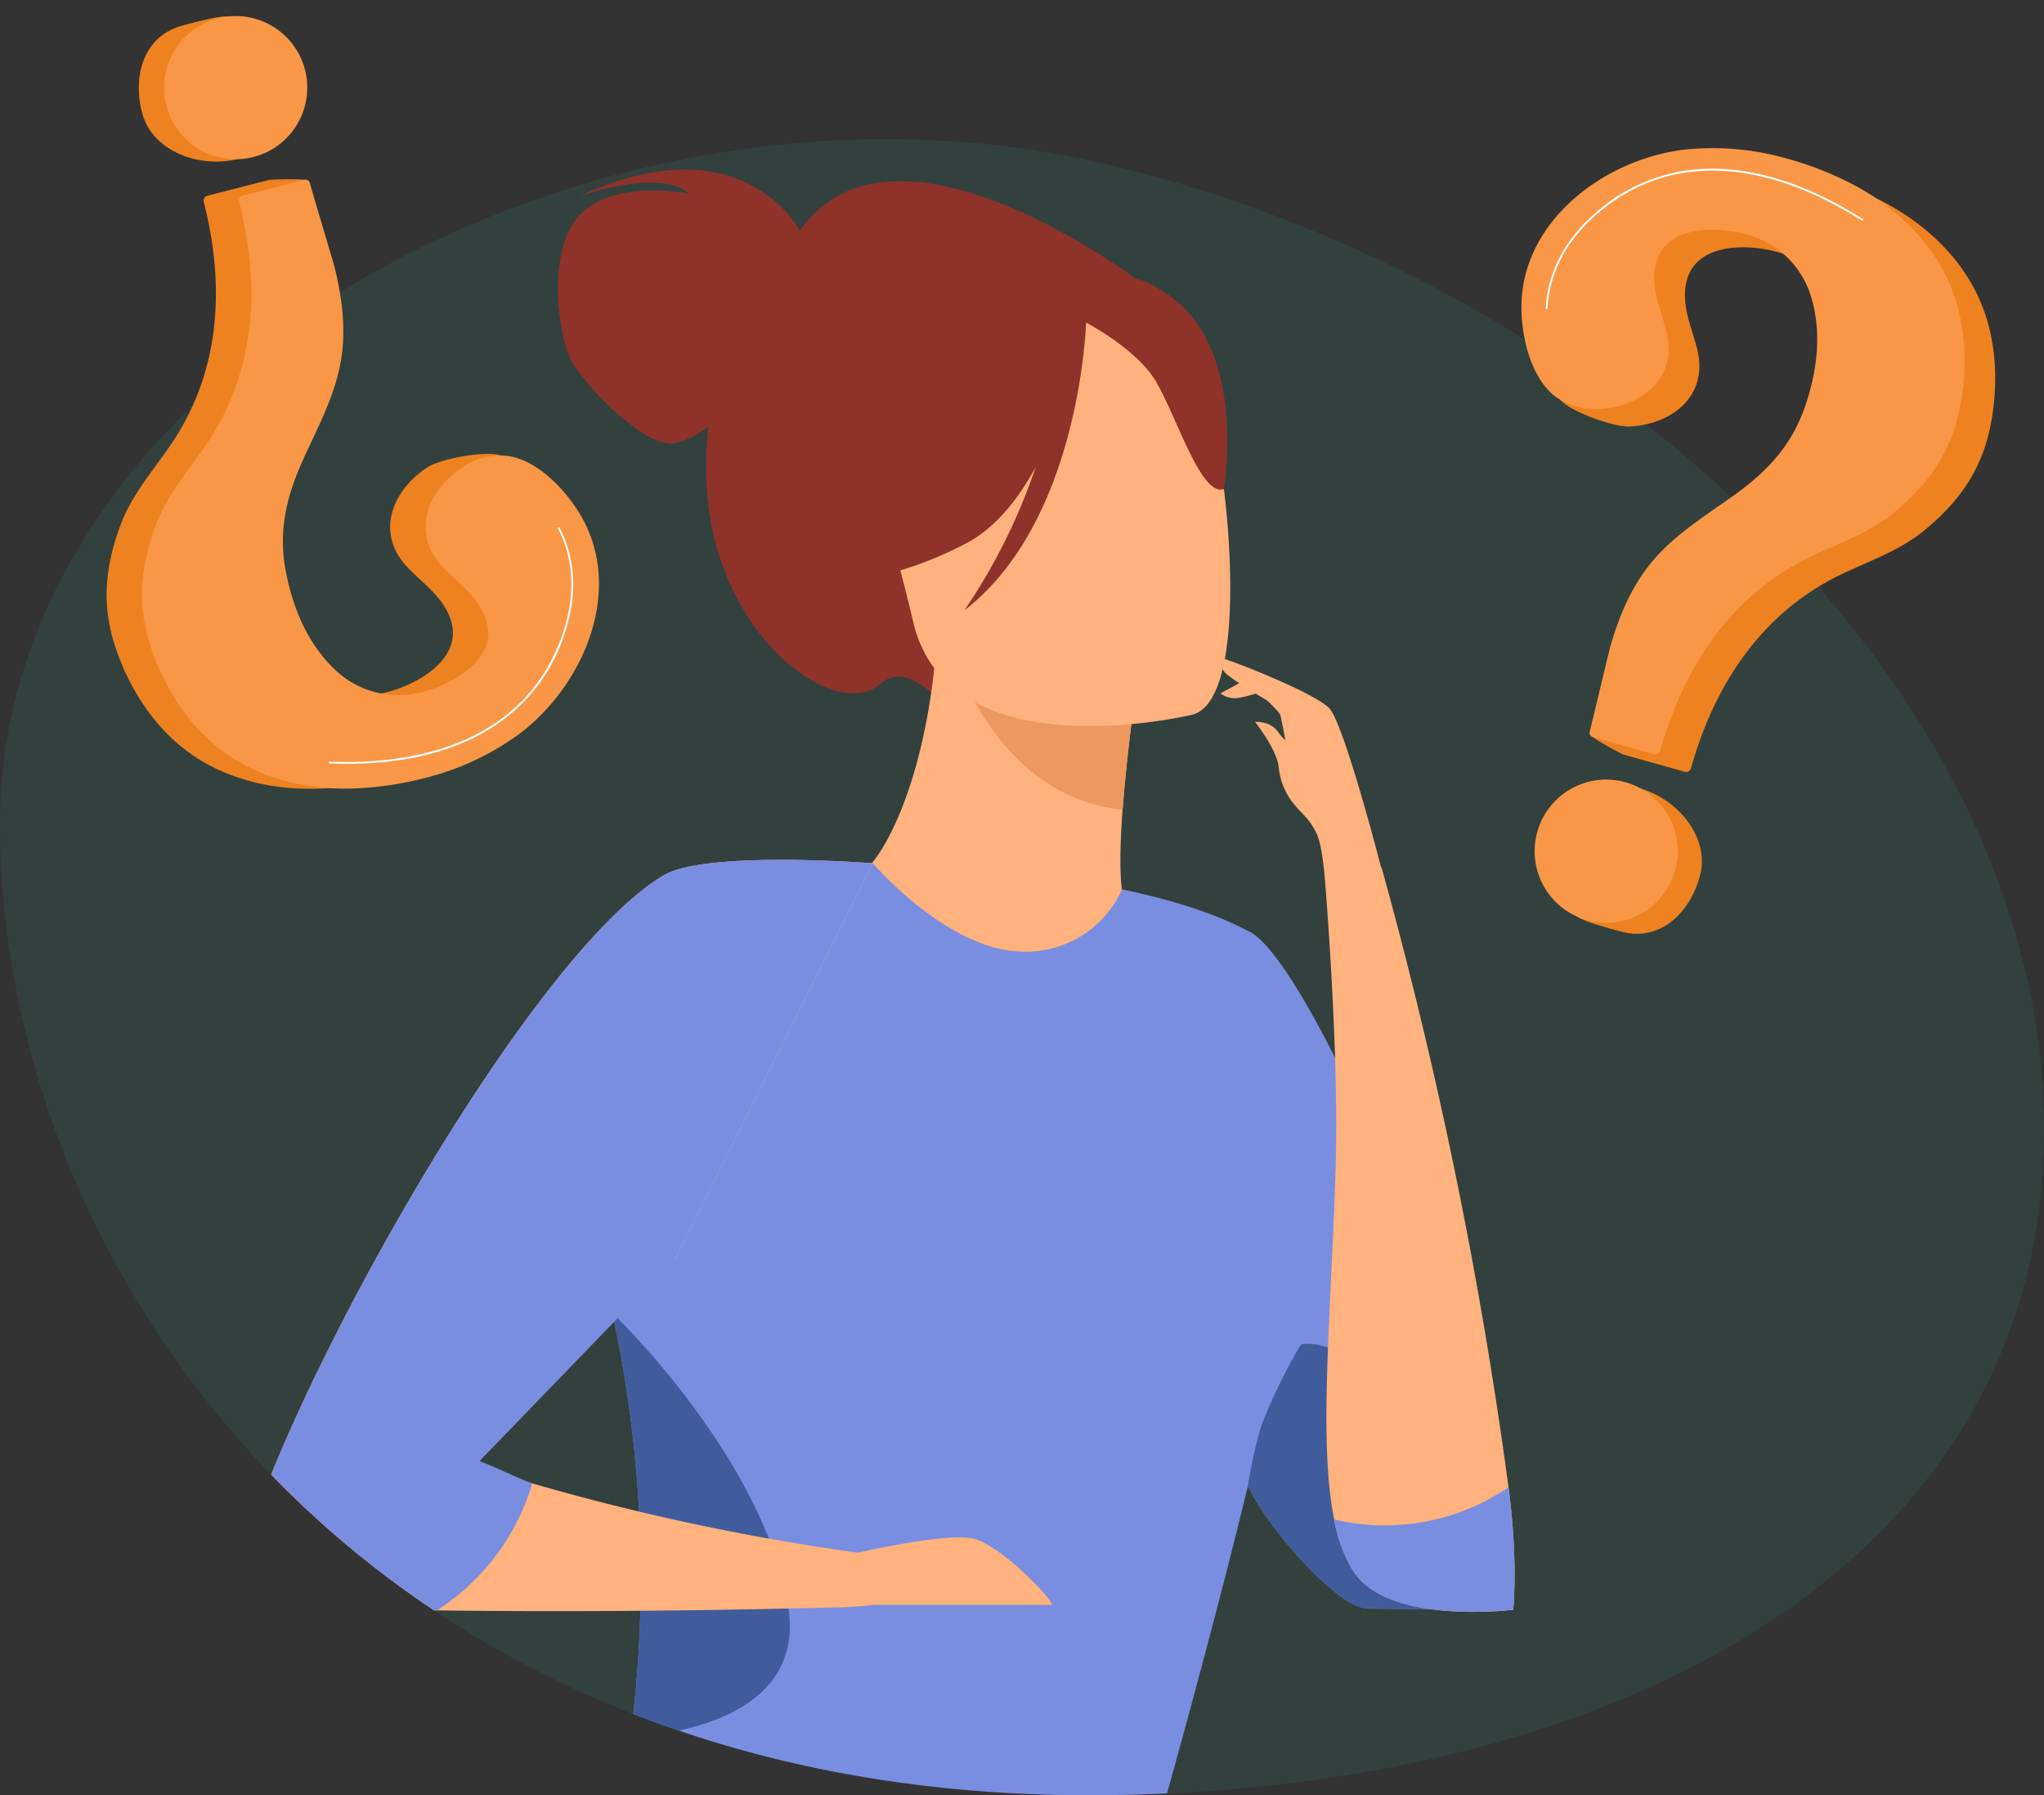<svg xmlns="http://www.w3.org/2000/svg" xmlns:xlink="http://www.w3.org/1999/xlink" width="495.478" height="435.093" viewBox="0 0 495.478 435.093"><rect x="0" y="0" width="495.478" height="435.093" fill="#333333" stroke="none"/><defs><clipPath id="clip-path"><rect id="Rect&#xE1;ngulo_215" data-name="Rect&#xE1;ngulo 215" width="69.496" height="45.033" fill="none"></rect></clipPath><clipPath id="clip-path-3"><path id="Trazado_3927" data-name="Trazado 3927" d="M495.478,239.837c0,97.013-86.335,148.975-190.849,159.513a407.4,407.4,0,0,1-40.84,2.019c-2.6,0-5.18-.031-7.745-.086-.122,0-.245-.007-.367-.007q-5.461-.128-10.806-.418a314.826,314.826,0,0,1-42.355-5.128,283.747,283.747,0,0,1-33.773-8.63q-4.572-1.478-9.028-3.1C54.248,345.769,0,250.911,0,166.005,0,56.59,142.636-21.15,263.789,5.138c119.131,25.852,231.689,125.284,231.689,234.7" transform="translate(93.661 1409.432)" fill="#39bea6"></path></clipPath><clipPath id="clip-path-4"><rect id="Rect&#xE1;ngulo_1757" data-name="Rect&#xE1;ngulo 1757" width="495.478" height="459.801" fill="none"></rect></clipPath></defs><g id="que-cubre" transform="translate(-93.661 -1375.708)"><path id="Trazado_3926" data-name="Trazado 3926" d="M495.478,239.837c0,97.013-86.335,148.975-190.849,159.513a407.4,407.4,0,0,1-40.84,2.019c-2.6,0-5.18-.031-7.745-.086-.122,0-.245-.007-.367-.007q-5.461-.128-10.806-.418a314.826,314.826,0,0,1-42.355-5.128,283.747,283.747,0,0,1-33.773-8.63q-4.572-1.478-9.028-3.1C54.248,345.769,0,250.911,0,166.005,0,56.59,142.636-21.15,263.789,5.138c119.131,25.852,231.689,125.284,231.689,234.7" transform="translate(93.661 1409.432)" fill="#39bea6" opacity="0.1"></path><g id="Grupo_738" data-name="Grupo 738" transform="matrix(0.966, 0.259, -0.259, 0.966, 474.743, 1400.176)"><path id="Trazado_78" data-name="Trazado 78" d="M54.163,0A65.26,65.26,0,0,0,28.834,4.551C10.7,12.076-4.7,31.989,1.328,52.328c1.957,6.607.929,13.9,7.511,16.768C12.4,70.649,22.1,71.574,25.786,70.35,35.587,67.1,42.03,58.19,36.7,48.313c-1.707-3.163-3.916-6.052-5.39-9.33s-2.146-7.168-.643-10.434c2.95-6.409,12.75-8.446,19.1-8.254A22.238,22.238,0,0,1,68.1,30.6c5.031,7.932,6.305,17.58,5.569,26.787-.788,9.852-4.942,17.376-11.167,24.934-5.36,6.507-11.262,12.753-14.825,20.394-3.27,7.014-4.339,14.787-4.487,22.461-.029,1.487-7.426,15.5-7.394,19.786,0,.6,8.389,2.609,8.994,2.616l15.39.172a1.227,1.227,0,0,0,1.242-1.21c.234-20.834,6.642-40.7,22.864-54.688,5.9-5.091,12.26-9.237,16.849-15.663,6.542-9.159,9.769-18.173,8.838-29.477-.851-10.324-4.25-20.654-10.98-28.664C91.766,9.435,81.179,4.058,70.177,1.738A81.179,81.179,0,0,0,54.163,0" transform="translate(8.296 2.183)" fill="#ef8220"></path><path id="Trazado_79" data-name="Trazado 79" d="M32.542,16.646c0,9.58-5.31,18.056-14.891,18.056-2.069,0-9.109.019-10.949-.646C.024,31.644,0,26.513,0,19,0,9.422,3.235,0,12.815,0S32.542,7.066,32.542,16.646" transform="translate(46.017 156.639)" fill="#ef8220"></path><path id="Trazado_80" data-name="Trazado 80" d="M54.163,0A65.261,65.261,0,0,0,28.834,4.551C10.7,12.076-4.7,31.989,1.328,52.328c1.957,6.607,6.481,14.924,13.063,17.8a16.1,16.1,0,0,0,11.4.226C35.587,67.1,42.03,58.19,36.7,48.313c-1.707-3.163-3.916-6.052-5.391-9.33s-2.146-7.168-.643-10.434c2.95-6.409,12.75-8.446,19.1-8.254A22.238,22.238,0,0,1,68.1,30.6c5.031,7.932,6.305,17.58,5.569,26.787-.788,9.852-4.942,17.376-11.167,24.934-5.36,6.507-11.262,12.753-14.825,20.394-3.271,7.014-4.339,14.787-4.487,22.461-.029,1.487.472,17.02.5,21.3a1.108,1.108,0,0,0,1.1,1.1l15.39.172a1.227,1.227,0,0,0,1.242-1.21c.234-20.834,6.643-40.7,22.864-54.688,5.9-5.091,12.26-9.237,16.849-15.663,6.542-9.159,9.769-18.173,8.838-29.477-.851-10.324-4.25-20.654-10.98-28.664C91.766,9.435,81.179,4.058,70.177,1.738A81.18,81.18,0,0,0,54.163,0" transform="translate(0 0)" fill="#f99746"></path><path id="Trazado_81" data-name="Trazado 81" d="M34.693,17.347A17.347,17.347,0,1,1,17.347,0,17.346,17.346,0,0,1,34.693,17.347" transform="translate(37.721 156.111)" fill="#f99746"></path><g id="Grupo_170" data-name="Grupo 170" transform="translate(6.175 5.302)"><g id="Grupo_169" data-name="Grupo 169" clip-path="url(#clip-path)"><path id="Trazado_82" data-name="Trazado 82" d="M.9,45.033a.223.223,0,0,1-.217-.175C-.537,39.37-.716,30.774,5.337,21A42.243,42.243,0,0,1,29.97,2.016c11.156-3.261,24.4-2.563,39.37,2.075a.223.223,0,0,1-.132.425C40.452-4.394,17.9,1.542,5.716,21.23c-5.974,9.651-5.8,18.123-4.6,23.532a.223.223,0,0,1-.169.265.218.218,0,0,1-.048.005" transform="translate(0 0)" fill="#fff"></path></g></g></g><g id="Grupo_739" data-name="Grupo 739" transform="matrix(-0.966, 0.259, -0.259, -0.966, 248.919, 1550.248)"><path id="Trazado_78-2" data-name="Trazado 78" d="M54.163,0A65.26,65.26,0,0,0,28.834,4.551C10.7,12.076-4.7,31.989,1.328,52.328c1.957,6.607.929,13.9,7.511,16.768C12.4,70.649,22.1,71.574,25.786,70.35,35.587,67.1,42.03,58.19,36.7,48.313c-1.707-3.163-3.916-6.052-5.39-9.33s-2.146-7.168-.643-10.434c2.95-6.409,12.75-8.446,19.1-8.254A22.238,22.238,0,0,1,68.1,30.6c5.031,7.932,6.305,17.58,5.569,26.787-.788,9.852-4.942,17.376-11.167,24.934-5.36,6.507-11.262,12.753-14.825,20.394-3.27,7.014-4.339,14.787-4.487,22.461-.029,1.487-7.426,15.5-7.394,19.786,0,.6,8.389,2.609,8.994,2.616l15.39.172a1.227,1.227,0,0,0,1.242-1.21c.234-20.834,6.642-40.7,22.864-54.688,5.9-5.091,12.26-9.237,16.849-15.663,6.542-9.159,9.769-18.173,8.838-29.477-.851-10.324-4.25-20.654-10.98-28.664C91.766,9.435,81.179,4.058,70.177,1.738A81.179,81.179,0,0,0,54.163,0" transform="translate(8.296 2.183)" fill="#ef8220"></path><path id="Trazado_79-2" data-name="Trazado 79" d="M32.542,16.646c0,9.58-5.31,18.056-14.891,18.056-2.069,0-9.109.019-10.949-.646C.024,31.644,0,26.513,0,19,0,9.422,3.235,0,12.815,0S32.542,7.066,32.542,16.646" transform="translate(46.017 156.639)" fill="#ef8220"></path><path id="Trazado_80-2" data-name="Trazado 80" d="M54.163,0A65.261,65.261,0,0,0,28.834,4.551C10.7,12.076-4.7,31.989,1.328,52.328c1.957,6.607,6.481,14.924,13.063,17.8a16.1,16.1,0,0,0,11.4.226C35.587,67.1,42.03,58.19,36.7,48.313c-1.707-3.163-3.916-6.052-5.391-9.33s-2.146-7.168-.643-10.434c2.95-6.409,12.75-8.446,19.1-8.254A22.238,22.238,0,0,1,68.1,30.6c5.031,7.932,6.305,17.58,5.569,26.787-.788,9.852-4.942,17.376-11.167,24.934-5.36,6.507-11.262,12.753-14.825,20.394-3.271,7.014-4.339,14.787-4.487,22.461-.029,1.487.472,17.02.5,21.3a1.108,1.108,0,0,0,1.1,1.1l15.39.172a1.227,1.227,0,0,0,1.242-1.21c.234-20.834,6.643-40.7,22.864-54.688,5.9-5.091,12.26-9.237,16.849-15.663,6.542-9.159,9.769-18.173,8.838-29.477-.851-10.324-4.25-20.654-10.98-28.664C91.766,9.435,81.179,4.058,70.177,1.738A81.18,81.18,0,0,0,54.163,0" transform="translate(0 0)" fill="#f99746"></path><path id="Trazado_81-2" data-name="Trazado 81" d="M34.693,17.347A17.347,17.347,0,1,1,17.347,0,17.346,17.346,0,0,1,34.693,17.347" transform="translate(37.721 156.111)" fill="#f99746"></path><g id="Grupo_170-2" data-name="Grupo 170" transform="translate(6.175 5.302)"><g id="Grupo_169-2" data-name="Grupo 169" clip-path="url(#clip-path)"><path id="Trazado_82-2" data-name="Trazado 82" d="M.9,45.033a.223.223,0,0,1-.217-.175C-.537,39.37-.716,30.774,5.337,21A42.243,42.243,0,0,1,29.97,2.016c11.156-3.261,24.4-2.563,39.37,2.075a.223.223,0,0,1-.132.425C40.452-4.394,17.9,1.542,5.716,21.23c-5.974,9.651-5.8,18.123-4.6,23.532a.223.223,0,0,1-.169.265.218.218,0,0,1-.048.005" transform="translate(0 0)" fill="#fff"></path></g></g></g><g id="Enmascarar_grupo_5" data-name="Enmascarar grupo 5" clip-path="url(#clip-path-3)"><g id="Grupo_461" data-name="Grupo 461" transform="translate(-10.861 -1579.818)"><g id="Grupo_458" data-name="Grupo 458" transform="translate(104.522 2930.819)"><g id="Grupo_457" data-name="Grupo 457" clip-path="url(#clip-path-4)"><path id="Trazado_2036" data-name="Trazado 2036" d="M349.607,156.359c-1.24-2.243-15.47-25.973-53.63-8.279,0,0,19.557-7.135,26.848-.639,0,0-17.63-3.664-26.227,4.734s-5.537,29.357-2.614,35.282S312.2,209.5,319.512,207.836a22.193,22.193,0,0,0,7.867-3.969,99.05,99.05,0,0,0-.487,11.543c.581,38.3,31.21,60.513,42.2,50.785,7.05-6.24,16.365,6.463,16.365,6.463l46.608-103.869s-59.364-45.33-82.461-12.43" transform="translate(-155.705 -75.757)" fill="#8f322a"></path><path id="Trazado_2037" data-name="Trazado 2037" d="M506.447,503.206c-9.77,6.778-22.02,12.368-37.4,15.916-57.647,13.319-79.738-35.4-88.035-68.847a49.545,49.545,0,0,1,19.53-6c4.167-.491,8.549-.818,12.177-1,6.473-4.958,16.119-25.249,18.251-56.755l2.712.727,45.432,12.435s-2.081,14.442-3.1,28.092c-.788,10.682-.913,20.89,1.111,23.387,3.545.769,5.672,1.271,5.672,1.271a.124.124,0,0,0,.023.043,292.516,292.516,0,0,1,23.625,50.728" transform="translate(-203.89 -206.837)" fill="#ffb27d"></path><path id="Trazado_2038" data-name="Trazado 2038" d="M539.75,400.542s-2.089,14.429-3.1,28.091c-25.739-2.576-37.684-27.083-42.335-40.524Z" transform="translate(-264.519 -207.686)" fill="#ed985f"></path><path id="Trazado_2039" data-name="Trazado 2039" d="M533.144,312.917S473.726,327.523,465.2,290.38s-21.938-60.273,15.639-71.168,48.228,1.579,54.089,13.284,13.454,75.664-1.783,80.421" transform="translate(-243.867 -115.063)" fill="#ffb27d"></path><path id="Trazado_2040" data-name="Trazado 2040" d="M512.454,202.768c-11.772-9.069-18.179-5.026-21.316-.774-36.693-10.476-51.647,20.819-51.647,20.819,2.1,27.568-13.637,47.23-13.637,47.23s12.4,4.232,35.995-7.936c7.206-3.717,12.8-10.719,17.1-18.645a142.718,142.718,0,0,1-17.266,34.719c26.775-20.675,29.287-65.056,29.479-69.732,4.388,2.438,13.187,7.9,16.965,14.363,5.135,8.782,10.92,27.952,16.445,25.993,0,0,5.537-32.435-12.117-46.037" transform="translate(-227.884 -105.587)" fill="#8f322a"></path><path id="Trazado_2041" data-name="Trazado 2041" d="M463.747,519.307c-8.3-4.414-18.973-7.688-30.587-10.1a25.443,25.443,0,0,1-24.23,15.082c-17.334-.319-34.484-19.492-36.153-21.4-19.86-.638-34.459-.01-34.459-.01s-41.828,65.455-36.651,80.611a267.02,267.02,0,0,1,8.191,29.462A301.119,301.119,0,0,1,314.034,714.7c-.957,7.041-1.824,13.835-1.824,13.835l131.752.216s10.917-38.859,19.008-72.012q.366-1.5.722-2.97c5.486,11.305,21.051,28.306,28.1,29.641.423.08,2.4.125,5.242.149,10.548.085,30.957.227,30.957.227,3.921-31.24-47.106-157.05-64.241-164.484" transform="translate(-161.192 -268.955)" fill="#7a8ee1"></path><path id="Trazado_2042" data-name="Trazado 2042" d="M323.974,840.816A301.094,301.094,0,0,0,319.8,739.064c.04-.518.06-.793.06-.793S355.9,772.7,362.13,808.709c4.25,24.579-21.7,30.986-38.156,32.107" transform="translate(-171.131 -395.066)" fill="#405c9c"></path><path id="Trazado_2043" data-name="Trazado 2043" d="M320.58,681.968c-.747-2.375-12.706-14.566-19.183-16.06s-27.861,3.424-27.861,3.424h0a556.861,556.861,0,0,1-78.963-16.8c-6.243-1.813-12.646-3.8-19.148-5.969L229.4,597.9l47.742-95.639s-40.483-3.194-50.732,2.914C189.54,527.146,121.23,655.4,122.526,681.966c0,0,17.3.957,48.908,1.355,24.285.314,57.019.3,96.83-.722a81.643,81.643,0,0,0,8.974-.63Z" transform="translate(-65.557 -268.324)" fill="#ffb27d"></path><path id="Trazado_2044" data-name="Trazado 2044" d="M229.4,597.9l-47.608,49.237c4.692,1.775,9.589,4.31,12.78,5.4a55.078,55.078,0,0,1-23.139,30.792c-31.6-.4-48.908-1.356-48.908-1.356-1.3-26.562,67.014-154.821,103.885-176.794,10.249-6.109,50.732-2.914,50.732-2.914Z" transform="translate(-65.557 -268.323)" fill="#7a8ee1"></path><path id="Trazado_2045" data-name="Trazado 2045" d="M714.985,818.162c-2.845-.025-35.776-.3-36.2-.377-7.045-1.335-22.611-18.335-28.1-29.641-.238.981,1.745-10.7,3.587-15.44a134.2,134.2,0,0,1,9.283-18.879c18.924-2.85,51.476,46.365,51.426,64.337" transform="translate(-348.188 -403.326)" fill="#405c9c"></path><path id="Trazado_2046" data-name="Trazado 2046" d="M706.227,597.12a1120.309,1120.309,0,0,0-30.776-150.207l-.109-.009c-1.038-4-9.214-35.225-12.633-38.645-3.654-3.653-22.919-11.31-26.241-12.132a4.191,4.191,0,0,0,1.453,3.953,33.077,33.077,0,0,0,3.044,2.184l-4.564,2.455a5.632,5.632,0,0,0,4.266,1.121,32.634,32.634,0,0,0,4.276-1.06c.947.578,1.878,1.135,2.727,1.63,1.436,1.359,3.137,3.071,3.285,3.686.174.725.793,3.922,1.18,5.944a9.7,9.7,0,0,1-1.71-1.875c-1.827-2.823-5.647-2.533-5.647-2.533s5.229,6.569,5.724,10.827a16.876,16.876,0,0,0,4.374,9.885h0c1.332,1.567,3.2,2.971,4.787,6.256,1.159,2.4,1.614,7.006,1.935,9.658h0c.785,9.577,3.47,44.877,2.736,70.871-.987,34.982-4.3,66.337-.369,85.793a36.041,36.041,0,0,0,4.669,12.576c8.574,13.154,38.715,9.315,38.715,9.315s1.294-11.378-1.123-29.693" transform="translate(-340.553 -211.977)" fill="#ffb27d"></path><path id="Trazado_2047" data-name="Trazado 2047" d="M739.079,858.177s-30.141,3.839-38.715-9.315a36.048,36.048,0,0,1-4.669-12.576,53.057,53.057,0,0,0,42.262-7.8c2.416,18.315,1.123,29.693,1.123,29.693" transform="translate(-372.283 -443.341)" fill="#7a8ee1"></path></g></g></g></g></g></svg>